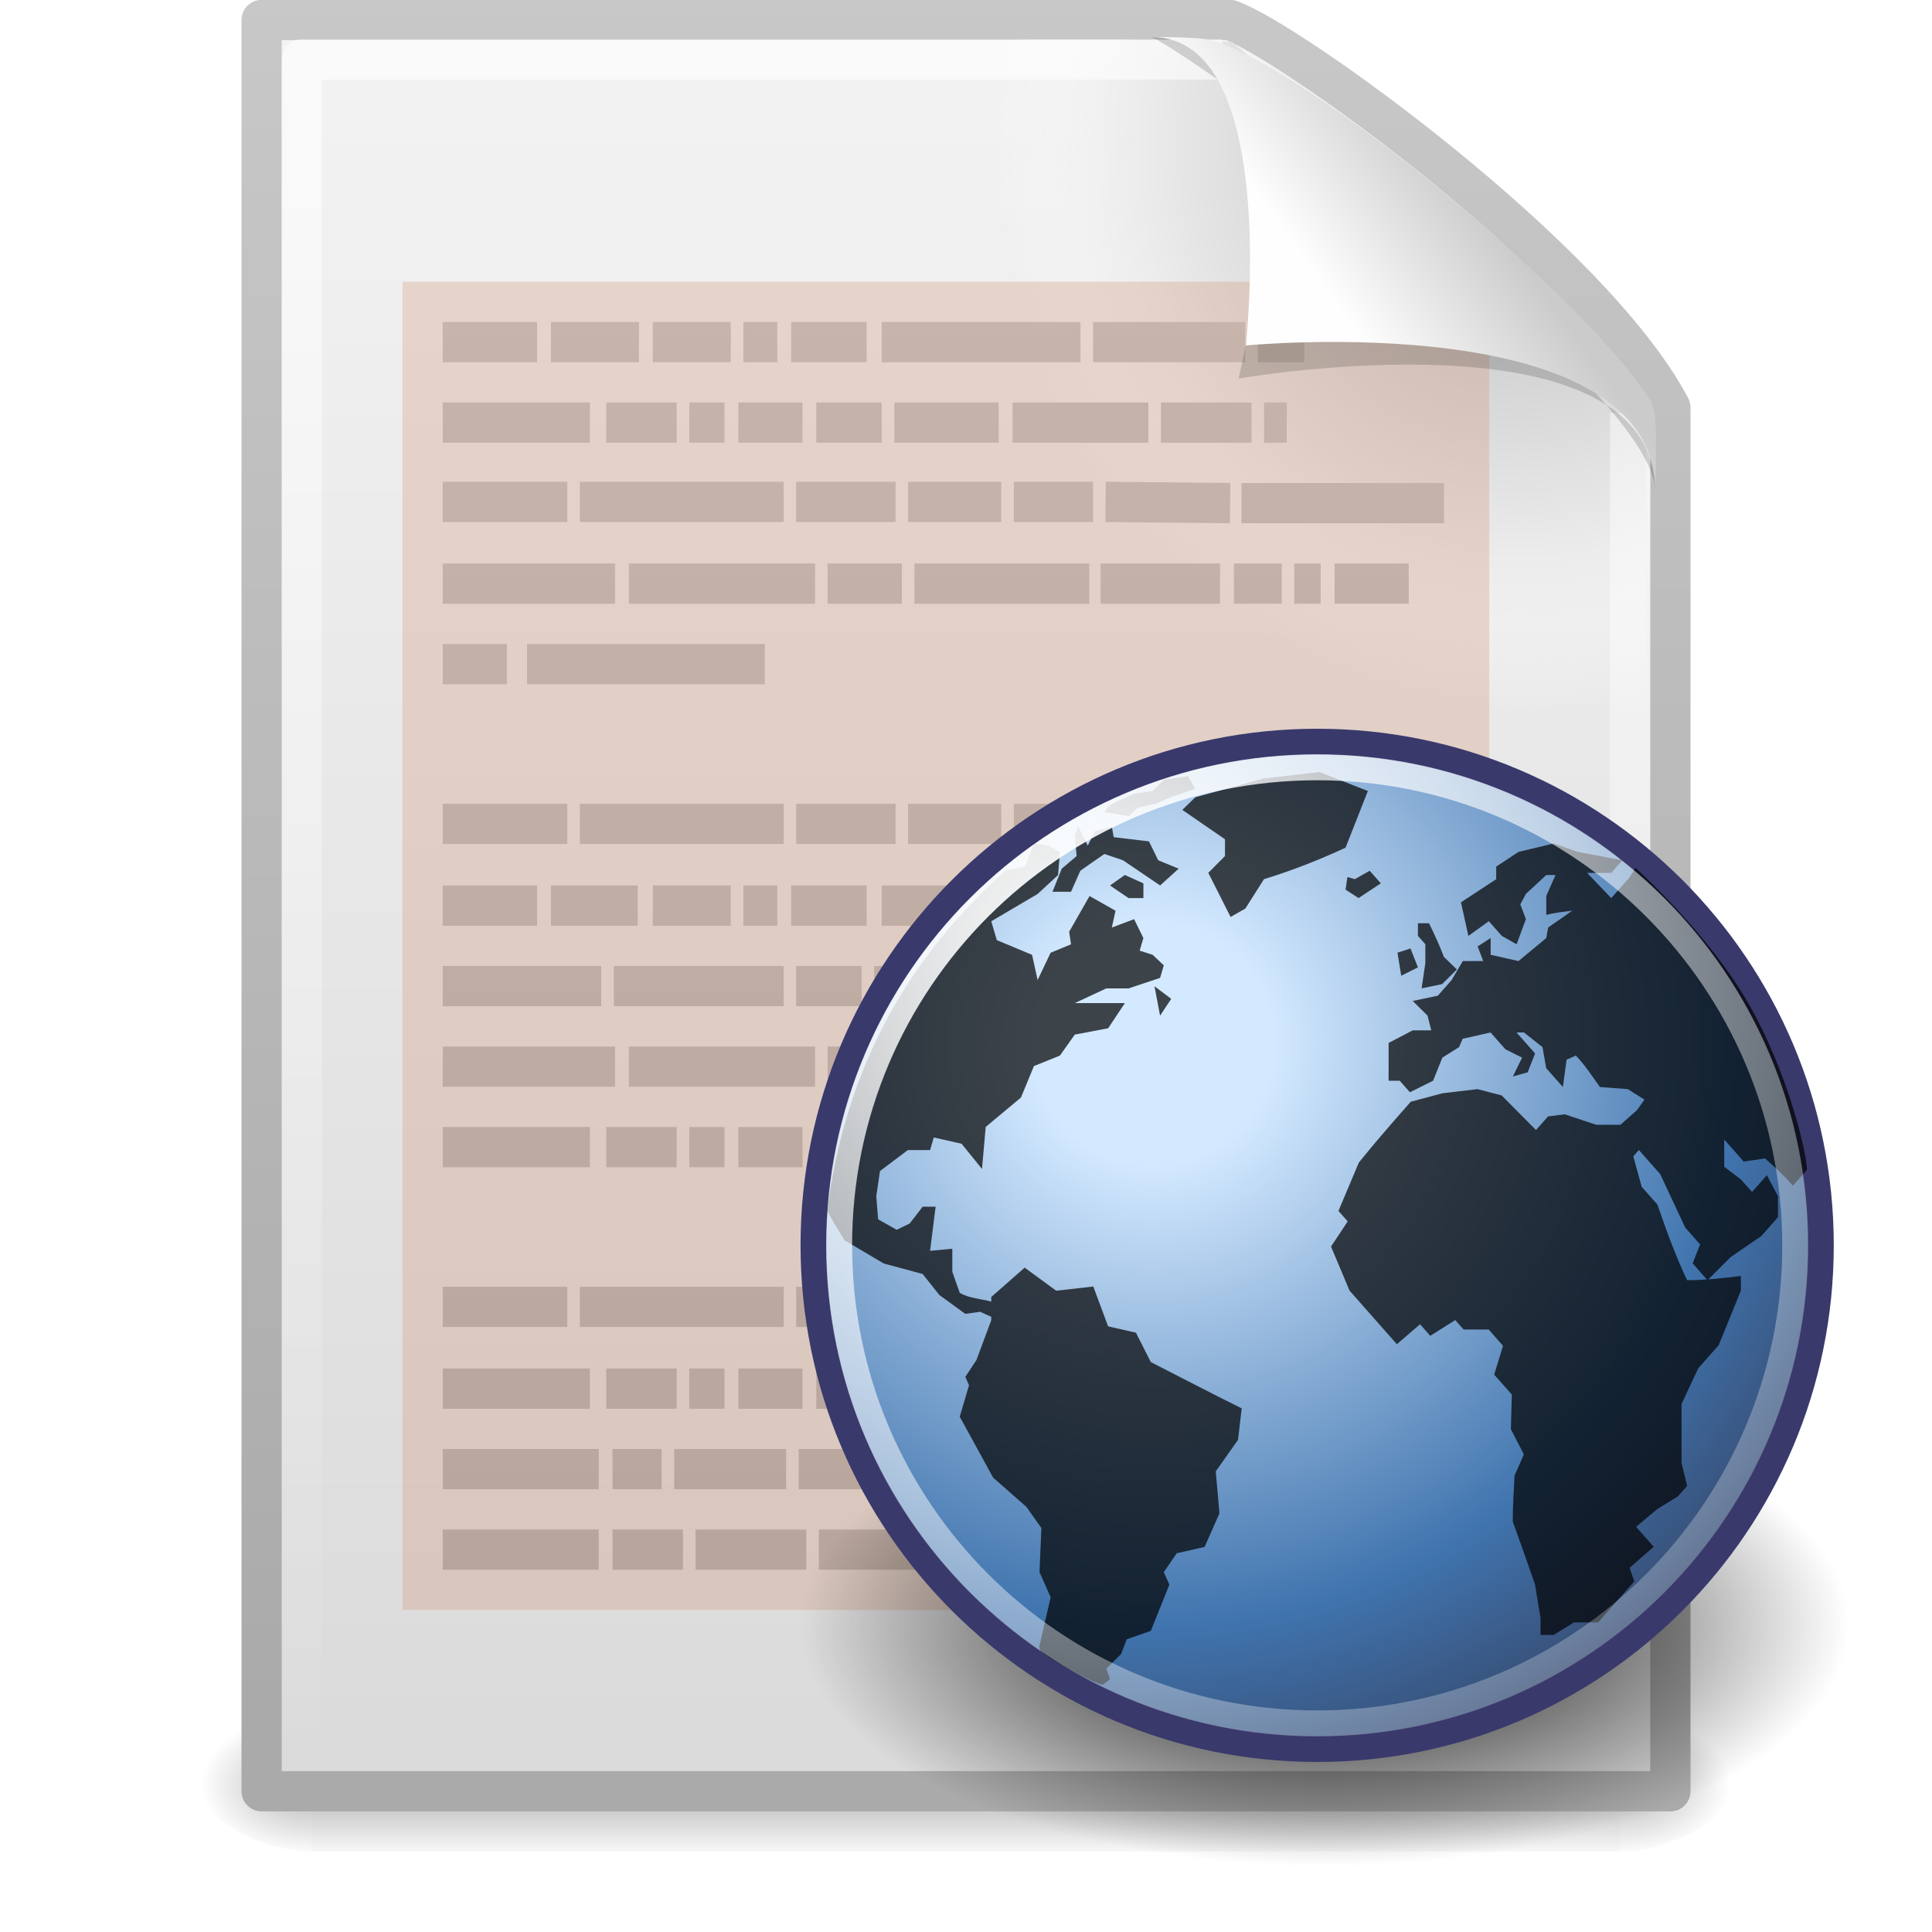 <?xml version="1.0" encoding="UTF-8" standalone="no"?>
<!-- Created with Inkscape (http://www.inkscape.org/) -->

<svg
   xmlns:dc="http://purl.org/dc/elements/1.1/"
   xmlns:cc="http://creativecommons.org/ns#"
   xmlns:rdf="http://www.w3.org/1999/02/22-rdf-syntax-ns#"
   xmlns:svg="http://www.w3.org/2000/svg"
   xmlns="http://www.w3.org/2000/svg"
   xmlns:xlink="http://www.w3.org/1999/xlink"
   xmlns:sodipodi="http://sodipodi.sourceforge.net/DTD/sodipodi-0.dtd"
   xmlns:inkscape="http://www.inkscape.org/namespaces/inkscape"
   id="svg3508"
   height="48"
   width="48"
   version="1.0"
   inkscape:version="0.91 r13725"
   sodipodi:docname="showonmap.svg">
  <sodipodi:namedview
     pagecolor="#ffffff"
     bordercolor="#666666"
     borderopacity="1"
     objecttolerance="10"
     gridtolerance="10"
     guidetolerance="10"
     inkscape:pageopacity="0"
     inkscape:pageshadow="2"
     inkscape:window-width="1407"
     inkscape:window-height="833"
     id="namedview49"
     showgrid="false"
     inkscape:zoom="4.9166667"
     inkscape:cx="-12.508474"
     inkscape:cy="24"
     inkscape:window-x="44"
     inkscape:window-y="24"
     inkscape:window-maximized="0"
     inkscape:current-layer="svg3508" />
  <defs
     id="defs3510">
    <linearGradient
       id="linearGradient5060">
      <stop
         id="stop5062"
         offset="0" />
      <stop
         id="stop5064"
         style="stop-opacity:0"
         offset="1" />
    </linearGradient>
    <linearGradient
       id="linearGradient3104">
      <stop
         id="stop3106"
         style="stop-color:#aaa"
         offset="0" />
      <stop
         id="stop3108"
         style="stop-color:#c8c8c8"
         offset="1" />
    </linearGradient>
    <filter
       id="filter3248"
       y="-.164"
       width="1.297"
       x="-.148"
       height="1.329">
      <feGaussianBlur
         id="feGaussianBlur3250"
         stdDeviation="0.774" />
    </filter>
    <linearGradient
       id="linearGradient2432"
       y2="5.457"
       gradientUnits="userSpaceOnUse"
       x2="36.358"
       gradientTransform="matrix(.998 0 0 1.041 .164 -1.106)"
       y1="8.059"
       x1="32.892">
      <stop
         id="stop8591"
         style="stop-color:#fefefe"
         offset="0" />
      <stop
         id="stop8593"
         style="stop-color:#cbcbcb"
         offset="1" />
    </linearGradient>
    <linearGradient
       id="linearGradient2439"
       y2="3.364"
       xlink:href="#linearGradient3104"
       gradientUnits="userSpaceOnUse"
       x2="22.004"
       gradientTransform="translate(-1.982 -3.047)"
       y1="47.813"
       x1="22.004" />
    <linearGradient
       id="linearGradient2442"
       y2="46.017"
       gradientUnits="userSpaceOnUse"
       x2="24"
       gradientTransform="matrix(1 0 0 .978 0 -.967)"
       y1="2"
       x1="24">
      <stop
         id="stop3213"
         style="stop-color:#fff"
         offset="0" />
      <stop
         id="stop3215"
         style="stop-color:#fff;stop-opacity:0"
         offset="1" />
    </linearGradient>
    <radialGradient
       id="radialGradient2445"
       gradientUnits="userSpaceOnUse"
       cy="112.3"
       cx="102"
       gradientTransform="matrix(.362 0 0 -.391 .851 47.517)"
       r="139.56">
      <stop
         id="stop41"
         style="stop-color:#b7b8b9"
         offset="0" />
      <stop
         id="stop47"
         style="stop-color:#ececec"
         offset=".189" />
      <stop
         id="stop49"
         style="stop-color:#fafafa;stop-opacity:0"
         offset=".257" />
      <stop
         id="stop51"
         style="stop-color:#fff;stop-opacity:0"
         offset=".301" />
      <stop
         id="stop53"
         style="stop-color:#fafafa;stop-opacity:0"
         offset=".531" />
      <stop
         id="stop55"
         style="stop-color:#ebecec;stop-opacity:0"
         offset=".845" />
      <stop
         id="stop57"
         style="stop-color:#e1e2e3;stop-opacity:0"
         offset="1" />
    </radialGradient>
    <linearGradient
       id="linearGradient2448"
       y2="47.013"
       gradientUnits="userSpaceOnUse"
       x2="25.132"
       gradientTransform="matrix(1 0 0 .956 -1.0065e-7 -1.915)"
       y1=".985"
       x1="25.132">
      <stop
         id="stop3602"
         style="stop-color:#f4f4f4"
         offset="0" />
      <stop
         id="stop3604"
         style="stop-color:#dbdbdb"
         offset="1" />
    </linearGradient>
    <linearGradient
       id="linearGradient2450"
       y2="2.906"
       xlink:href="#linearGradient3104"
       gradientUnits="userSpaceOnUse"
       x2="-51.786"
       gradientTransform="matrix(.807 0 0 .895 59.41 -2.981)"
       y1="50.786"
       x1="-51.786" />
    <radialGradient
       id="radialGradient2453"
       xlink:href="#linearGradient5060"
       gradientUnits="userSpaceOnUse"
       cy="486.65"
       cx="605.71"
       gradientTransform="matrix(.023 0 0 0.015 26.361 37.04)"
       r="117.14" />
    <radialGradient
       id="radialGradient2456"
       xlink:href="#linearGradient5060"
       gradientUnits="userSpaceOnUse"
       cy="486.65"
       cx="605.71"
       gradientTransform="matrix(-.023 0 0 0.015 21.623 37.04)"
       r="117.14" />
    <linearGradient
       id="linearGradient2459"
       y2="609.51"
       gradientUnits="userSpaceOnUse"
       x2="302.86"
       gradientTransform="matrix(.067 0 0 0.015 -.341 37.04)"
       y1="366.65"
       x1="302.86">
      <stop
         id="stop5050"
         style="stop-opacity:0"
         offset="0" />
      <stop
         id="stop5056"
         offset=".5" />
      <stop
         id="stop5052"
         style="stop-opacity:0"
         offset="1" />
    </linearGradient>
    <radialGradient
       cx="18.248"
       cy="15.716"
       r="29.993"
       fx="18.248"
       fy="15.716"
       id="radialGradient3968"
       xlink:href="#linearGradient3962"
       gradientUnits="userSpaceOnUse"
       gradientTransform="matrix(0.371,0,0,0.371,-22.75,-17.06)" />
    <linearGradient
       id="linearGradient3962">
      <stop
         id="stop3964"
         style="stop-color:#d3e9ff;stop-opacity:1"
         offset="0" />
      <stop
         id="stop4134"
         style="stop-color:#d3e9ff;stop-opacity:1"
         offset="0.155" />
      <stop
         id="stop4346"
         style="stop-color:#4074ae;stop-opacity:1"
         offset="0.75" />
      <stop
         id="stop3966"
         style="stop-color:#36486c;stop-opacity:1"
         offset="1" />
    </linearGradient>
    <radialGradient
       cx="15.601"
       cy="12.142"
       r="43.527"
       fx="15.601"
       fy="12.142"
       id="radialGradient4132"
       xlink:href="#linearGradient4350"
       gradientUnits="userSpaceOnUse"
       gradientTransform="matrix(0.645,0,0,0.645,16.87,15.785)" />
    <linearGradient
       id="linearGradient4350">
      <stop
         id="stop4352"
         style="stop-color:#ffffff;stop-opacity:1"
         offset="0" />
      <stop
         id="stop4354"
         style="stop-color:#ffffff;stop-opacity:0"
         offset="1" />
    </linearGradient>
    <radialGradient
       cx="18.248"
       cy="15.716"
       r="29.993"
       fx="18.248"
       fy="15.716"
       id="radialGradient3968-8"
       xlink:href="#linearGradient3962"
       gradientUnits="userSpaceOnUse"
       gradientTransform="matrix(0.645,0,0,0.645,16.87,15.785)" />
    <radialGradient
       cx="15.116"
       cy="63.965"
       r="12.289"
       fx="15.116"
       fy="63.965"
       id="radialGradient4120"
       xlink:href="#linearGradient5060"
       gradientUnits="userSpaceOnUse"
       gradientTransform="matrix(1.061,0,0,0.488,16.87,9.156)" />
  </defs>
  <rect
     id="rect2879"
     style="opacity:.3;fill:url(#linearGradient2459)"
     height="3.57"
     width="32.508"
     y="42.43"
     x="7.738" />
  <path
     id="path2881"
     style="opacity:.3;fill:url(#radialGradient2456)"
     d="m7.738 42.43v3.57c-1.187 0.007-2.868-0.8-2.868-1.785 0-0.986 1.324-1.785 2.868-1.785z" />
  <path
     id="path2883"
     style="opacity:.3;fill:url(#radialGradient2453)"
     d="m40.246 42.43v3.57c1.187 0.007 2.869-0.8 2.869-1.785 0-0.986-1.325-1.785-2.869-1.785z" />
  <path
     id="path4160"
     style="stroke-linejoin:round;stroke:url(#linearGradient2450);stroke-width:1;fill:url(#linearGradient2448)"
     d="m6.5 0.497h24.061c1.407 0.475 8.965 5.882 10.939 9.627v34.379h-35v-44.006z" />
  <path
     id="path4191"
     style="fill:url(#radialGradient2445)"
     d="m7.362 44c-0.199 0-0.362-0.175-0.362-0.391v-42.204c0-0.215 0.162-0.391 0.362-0.391 7.483 0.108 15.775-0.162 23.249 0.027l10.283 8.866 0.106 33.702c0 0.216-0.162 0.391-0.362 0.391h-33.276z" />
  <path
     id="path2435"
     style="opacity:.6;stroke-linejoin:round;stroke:url(#linearGradient2442);stroke-width:1;fill:none"
     d="m40.5 10.259v33.263h-33v-42.044c7.562-0 15.304-0 22.866-0" />
  <path
     id="path3475"
     style="stroke:url(#linearGradient2439);stroke-width:1px;fill:none"
     d="m11 8.5h2.344-2.344zm2.688 0h2.187-2.187zm2.531 0h1.937-1.937zm2.25 0h0.843-0.843zm1.187 0h1.875-1.875zm2.25 0h4.938-4.938zm5.25 0h3.782-3.782zm4.094 0h1.156-1.156zm-20.25 2h3.656-3.656zm4.062 0h1.75-1.75zm2.063 0h0.875-0.875zm1.219 0h1.594-1.594zm1.937 0h1.625-1.625zm1.938 0h2.593-2.593zm2.937 0h3.375-3.375zm3.688 0h2.25-2.25zm2.562 0h0.563-0.563zm-20.406 1.969h3.094-3.094zm3.406 0h5.063-5.063zm5.375 0h2.469-2.469zm2.781 0h2.313-2.313zm2.626 0h1.968-1.968zm2.281 0l3.093 0.031-3.093-0.031zm3.375 0.031h5.031-5.031zm-19.844 2h4.281-4.281zm4.625 0h4.625-4.625zm4.937 0h1.844-1.844zm2.157 0h4.343-4.343zm4.625 0h2.968-2.968zm3.312 0h1.188-1.188zm1.5 0h0.656-0.656zm1 0h1.844-1.844zm-22.156 2h1.594-1.594zm2.094 0h5.906-5.906zm-2.094 3.969h3.094-3.094zm3.406 0h5.063-5.063zm5.375 0h2.469-2.469zm2.781 0h2.313-2.313zm2.626 0h1.968-1.968zm2.281 0l3.093 0.031-3.093-0.031zm3.375 0.031h5.031-5.031zm-19.844 2h2.344-2.344zm2.688 0h2.156-2.156zm2.531 0h1.937-1.937zm2.25 0h0.843-0.843zm1.187 0h1.875-1.875zm2.25 0h4.906-4.906zm5.25 0h3.75-3.75zm4.063 0h1.187-1.187zm1.5 0h2.812-2.812zm-21.719 2h3.938-3.938zm4.25 0h4.219-4.219zm4.531 0h1.625-1.625zm1.938 0h3.969-3.969zm4.281 0h5-5zm5.344 0h1.844-1.844zm-20.344 2h4.281-4.281zm4.625 0h4.625-4.625zm4.937 0h1.844-1.844zm2.157 0h4.343-4.343zm4.625 0h2.968-2.968zm3.312 0h1.188-1.188zm1.5 0h0.656-0.656zm1 0h1.844-1.844zm-22.156 2h3.656-3.656zm4.062 0h1.75-1.75zm2.063 0h0.875-0.875zm1.219 0h1.594-1.594zm1.937 0h1.625-1.625zm1.938 0h2.593-2.593zm2.937 0h3.375-3.375zm3.688 0h2.25-2.25zm2.562 0h0.563-0.563zm-20.406 3.969h3.094-3.094zm3.406 0h5.063-5.063zm5.375 0h2.469-2.469zm2.781 0h2.313-2.313zm2.626 0h1.968-1.968zm2.281 0l3.093 0.031-3.093-0.031zm3.375 0.031h5.031-5.031zm-19.844 2h3.656-3.656zm4.062 0h1.75-1.75zm2.063 0h0.875-0.875zm1.219 0h1.594-1.594zm1.937 0h1.625-1.625zm1.938 0h2.593-2.593zm2.937 0h3.375-3.375zm3.688 0h2.25-2.25zm2.562 0h0.563-0.563zm-20.406 2h3.875-3.875zm4.219 0h1.219-1.219zm1.531 0h2.781-2.781zm3.094 0h4.094-4.094zm4.437 0h2.781-2.781zm3.063 0h0.594-0.594zm0.906 0h3.531-3.531zm3.906 0h1.844-1.844zm-21.156 2h3.875-3.875zm4.219 0h1.75-1.75zm2.062 0h2.75-2.75zm3.063 0h2.968-2.968zm3.312 0h1.188-1.188zm1.5 0h0.656-0.656zm1 0h1.844-1.844z" />
  <path
     id="rect2878"
     style="opacity:.3;fill:#cf9372"
     d="m10 7v30 1 2h17v-2h10v-31h-27z" />
  <path
     id="path12038"
     style="opacity:.4;fill-rule:evenodd;filter:url(#filter3248)"
     d="m28.617 0.921c4.283 0 2.154 8.483 2.154 8.483s10.357-1.802 10.357 2.819c0-2.61-11.302-10.728-12.511-11.302z" />
  <path
     id="path4474"
     style="fill:url(#linearGradient2432);fill-rule:evenodd"
     d="m28.617 0.921c3.187 0 2.336 7.662 2.336 7.662s10.175-0.981 10.175 3.64c0-1.126 0.086-1.932-0.134-2.283-1.578-2.524-8.395-8.188-10.857-8.931-0.184-0.056-0.593-0.088-1.52-0.088z" />
  <path
     inkscape:connector-curvature="0"
     style="fill:url(#radialGradient4120);fill-opacity:1;stroke:none;stroke-opacity:1"
     id="path4112"
     d="m 45.942,40.371 a 13.037,5.997 0 1 1 -26.074,0 13.037,5.997 0 1 1 26.074,0 z" />
  <path
     inkscape:connector-curvature="0"
     style="fill:url(#radialGradient3968-8);fill-opacity:1;fill-rule:nonzero;stroke:#39396c;stroke-width:0.645;stroke-miterlimit:4;stroke-opacity:1"
     id="path3214-0"
     d="m 45.237,30.94 c 0,6.911 -5.602,12.513 -12.512,12.513 -6.911,0 -12.513,-5.602 -12.513,-12.513 0,-6.911 5.602,-12.512 12.513,-12.512 6.91,0 12.512,5.602 12.512,12.512 l 0,0 z" />
  <g
     style="fill:#000000;fill-opacity:0.713;fill-rule:nonzero;stroke:none;stroke-miterlimit:4"
     id="g4136"
     transform="matrix(0.634,0,0,0.634,16.948,15.935)">
    <g
       id="g4138">
      <g
         id="g4142">
        <path
           inkscape:connector-curvature="0"
           id="path4144"
           d="m 44.071,20.714 c 0,0.263 0,0 0,0 l -0.545,0.617 c -0.334,-0.394 -0.709,-0.725 -1.09,-1.07 l -0.836,0.123 -0.764,-0.863 0,1.068 0.654,0.495 0.435,0.493 0.582,-0.658 c 0.146,0.274 0.291,0.549 0.436,0.823 l 0,0.822 -0.655,0.74 -1.199,0.823 -0.908,0.906 -0.582,-0.66 0.291,-0.74 -0.581,-0.658 -0.981,-2.098 -0.836,-0.945 -0.219,0.246 0.328,1.193 0.617,0.699 c 0.352,1.018 0.701,1.99 1.164,2.963 0.718,0 1.395,-0.076 2.107,-0.166 l 0,0.576 -0.872,2.139 -0.8,0.904 -0.654,1.4 c 0,0.768 0,1.535 0,2.303 l 0.219,0.906 -0.363,0.41 -0.801,0.494 -0.836,0.699 0.691,0.781 -0.945,0.824 0.182,0.533 -1.418,1.605 -0.944,0 -0.8,0.494 -0.51,0 0,-0.658 -0.217,-1.318 c -0.281,-0.826 -0.574,-1.647 -0.872,-2.467 0,-0.606 0.036,-1.205 0.072,-1.81 l 0.364,-0.822 -0.51,-0.988 0.037,-1.357 -0.691,-0.781 0.346,-1.131 -0.562,-0.638 -0.982,0 -0.327,-0.37 -0.981,0.618 -0.399,-0.454 -0.909,0.782 c -0.617,-0.7 -1.235,-1.399 -1.853,-2.098 l -0.727,-1.728 0.654,-0.986 -0.363,-0.411 0.799,-1.894 c 0.656,-0.816 1.342,-1.6 2.035,-2.386 l 1.236,-0.329 1.381,-0.164 0.945,0.247 1.345,1.356 0.473,-0.534 0.653,-0.082 1.236,0.411 0.945,0 0.654,-0.576 0.291,-0.411 -0.655,-0.411 -1.091,-0.082 c -0.303,-0.42 -0.584,-0.861 -0.943,-1.234 l -0.364,0.164 -0.145,1.07 -0.654,-0.74 -0.144,-0.824 -0.727,-0.574 -0.292,0 0.728,0.822 -0.291,0.74 -0.581,0.164 0.363,-0.74 -0.655,-0.328 -0.58,-0.658 -1.092,0.246 -0.144,0.328 -0.654,0.412 -0.363,0.905 -0.908,0.452 -0.4,-0.452 -0.435,0 0,-1.481 0.945,-0.494 0.727,0 -0.146,-0.575 -0.58,-0.576 0.981,-0.206 0.545,-0.616 0.435,-0.741 0.801,0 -0.219,-0.575 0.51,-0.329 0,0.658 1.09,0.246 1.09,-0.904 0.073,-0.412 0.944,-0.658 c -0.342,0.043 -0.684,0.074 -1.018,0.165 l 0,-0.741 0.363,-0.823 -0.363,0 -0.798,0.74 -0.219,0.412 0.219,0.577 -0.364,0.986 -0.581,-0.329 -0.508,-0.575 -0.801,0.575 -0.291,-1.316 1.381,-0.905 0,-0.494 0.873,-0.576 1.381,-0.33 0.945,0.33 1.744,0.329 -0.435,0.493 -0.945,0 0.945,0.987 0.727,-0.822 0.221,-0.362 c 0,0 2.787,2.498 4.38,5.231 1.593,2.733 2.341,5.955 2.341,6.609 z" />
      </g>
    </g>
    <g
       id="g4146">
      <g
         id="g4150">
        <path
           inkscape:connector-curvature="0"
           id="path4152"
           d="m 26.07,9.236 -0.073,0.493 0.51,0.329 0.871,-0.576 -0.435,-0.494 -0.582,0.33 -0.29,-0.083" />
      </g>
    </g>
    <g
       id="g4154">
      <g
         id="g4158">
        <path
           inkscape:connector-curvature="0"
           id="path4160-4"
           d="m 26.87,5.863 -1.891,-0.741 -2.18,0.247 -2.69,0.74 -0.509,0.494 1.672,1.151 0,0.658 -0.654,0.658 0.873,1.729 0.58,-0.33 0.729,-1.151 c 1.123,-0.347 2.13,-0.741 3.197,-1.234 l 0.873,-2.221" />
      </g>
    </g>
    <g
       id="g4162">
      <g
         id="g4166">
        <path
           inkscape:connector-curvature="0"
           id="path4168"
           d="m 28.833,12.775 -0.291,-0.741 -0.51,0.165 0.146,0.904 0.654,-0.328" />
      </g>
    </g>
    <g
       id="g4170">
      <g
         id="g4174">
        <path
           inkscape:connector-curvature="0"
           id="path4176"
           d="m 29.123,12.609 -0.145,0.988 0.8,-0.165 0.581,-0.575 -0.509,-0.494 C 29.679,11.908 29.482,11.483 29.268,11.046 l -0.435,0 0,0.493 0.29,0.329 0,0.74" />
      </g>
    </g>
    <g
       id="g4178">
      <g
         id="g4182">
        <path
           inkscape:connector-curvature="0"
           id="path4184"
           d="m 18.365,28.242 -0.582,-1.152 -1.09,-0.247 -0.582,-1.562 -1.454,0.164 -1.235,-0.904 -1.309,1.151 0,0.182 c -0.396,-0.114 -0.883,-0.13 -1.235,-0.347 l -0.291,-0.822 0,-0.905 -0.872,0.082 c 0.073,-0.576 0.145,-1.151 0.218,-1.728 l -0.509,0 -0.508,0.658 -0.509,0.246 -0.727,-0.41 -0.073,-0.905 0.145,-0.987 1.091,-0.822 0.872,0 0.145,-0.494 1.09,0.246 0.8,0.988 0.145,-1.647 1.381,-1.151 0.509,-1.234 1.018,-0.411 0.582,-0.822 1.308,-0.248 0.655,-0.986 c -0.654,0 -1.309,0 -1.963,0 l 1.236,-0.576 0.872,0 1.236,-0.412 0.145,-0.492 -0.436,-0.412 -0.509,-0.165 0.145,-0.493 -0.363,-0.74 -0.873,0.328 0.145,-0.658 -1.018,-0.576 -0.799,1.398 0.072,0.494 -0.799,0.33 -0.509,1.069 -0.218,-0.987 -1.381,-0.576 -0.218,-0.74 1.817,-1.07 0.8,-0.74 0.073,-0.905 -0.436,-0.247 -0.582,-0.083 -0.363,0.905 c 0,0 -0.608,0.119 -0.764,0.158 -1.996,1.839 -6.029,5.81 -6.966,13.306 0.037,0.174 0.679,1.182 0.679,1.182 l 1.526,0.904 1.526,0.412 0.655,0.823 1.017,0.74 0.582,-0.082 0.436,0.196 0,0.133 -0.581,1.563 -0.436,0.658 0.145,0.33 -0.363,1.232 1.309,2.387 1.308,1.152 0.582,0.822 -0.073,1.728 0.436,0.986 -0.436,1.893 c 0,0 -0.034,-0.012 0.021,0.178 0.056,0.19 2.329,1.451 2.474,1.344 0.144,-0.109 0.267,-0.205 0.267,-0.205 l -0.145,-0.41 0.581,-0.576 0.218,-0.576 0.945,-0.33 0.727,-1.81 -0.218,-0.492 0.508,-0.74 1.091,-0.248 0.582,-1.316 -0.145,-1.645 0.872,-1.234 0.145,-1.234 C 20.733,29.461 19.549,28.851 18.365,28.242" />
      </g>
    </g>
    <g
       id="g4186">
      <g
         id="g4190">
        <path
           inkscape:connector-curvature="0"
           id="path4192"
           d="m 16.766,9.565 0.727,0.494 0.582,0 0,-0.576 -0.727,-0.329 -0.582,0.411" />
      </g>
    </g>
    <g
       id="g4194">
      <g
         id="g4198">
        <path
           inkscape:connector-curvature="0"
           id="path4200"
           d="m 14.876,8.907 -0.364,0.905 0.727,0 0.364,-0.823 C 15.917,8.768 16.229,8.544 16.548,8.331 l 0.727,0.247 c 0.484,0.329 0.969,0.658 1.454,0.987 L 19.456,8.907 18.656,8.578 18.292,7.837 16.911,7.673 16.838,7.261 16.184,7.426 15.894,8.002 15.53,7.261 l -0.145,0.329 0.073,0.823 -0.582,0.494" />
      </g>
    </g>
    <g
       id="g4202">
      <g
         style="opacity:0.75"
         id="g4204">
        <path
           inkscape:connector-curvature="0"
           id="path4206"
           d="" />
      </g>
      <g
         id="g4208">
        <path
           inkscape:connector-curvature="0"
           id="path4210"
           d="" />
      </g>
    </g>
    <g
       id="g4212">
      <g
         style="opacity:0.75"
         id="g4214">
        <path
           inkscape:connector-curvature="0"
           id="path4216"
           d="" />
      </g>
      <g
         id="g4218">
        <path
           inkscape:connector-curvature="0"
           id="path4220"
           d="" />
      </g>
    </g>
    <g
       id="g4222">
      <g
         id="g4226">
        <path
           inkscape:connector-curvature="0"
           id="path4228"
           d="M 17.492,6.85 17.856,6.521 18.583,6.356 c 0.498,-0.242 0.998,-0.405 1.526,-0.576 l -0.29,-0.494 -0.939,0.135 -0.443,0.442 -0.731,0.106 -0.65,0.305 -0.316,0.153 -0.193,0.258 0.944,0.164" />
      </g>
    </g>
    <g
       id="g4230">
      <g
         id="g4234">
        <path
           inkscape:connector-curvature="0"
           id="path4236"
           d="m 18.729,14.666 0.436,-0.658 -0.655,-0.493 0.218,1.151" />
      </g>
    </g>
  </g>
  <path
     inkscape:connector-curvature="0"
     style="fill:none;fill-opacity:1;fill-rule:nonzero;stroke:url(#radialGradient4132);stroke-width:0.645;stroke-miterlimit:4;stroke-opacity:1"
     id="path4122"
     d="m 44.602,30.94 c 0,6.56 -5.318,11.878 -11.877,11.878 -6.56,0 -11.877,-5.318 -11.877,-11.878 0,-6.56 5.318,-11.877 11.877,-11.877 6.559,0 11.877,5.317 11.877,11.877 l 0,0 z" />
</svg>
